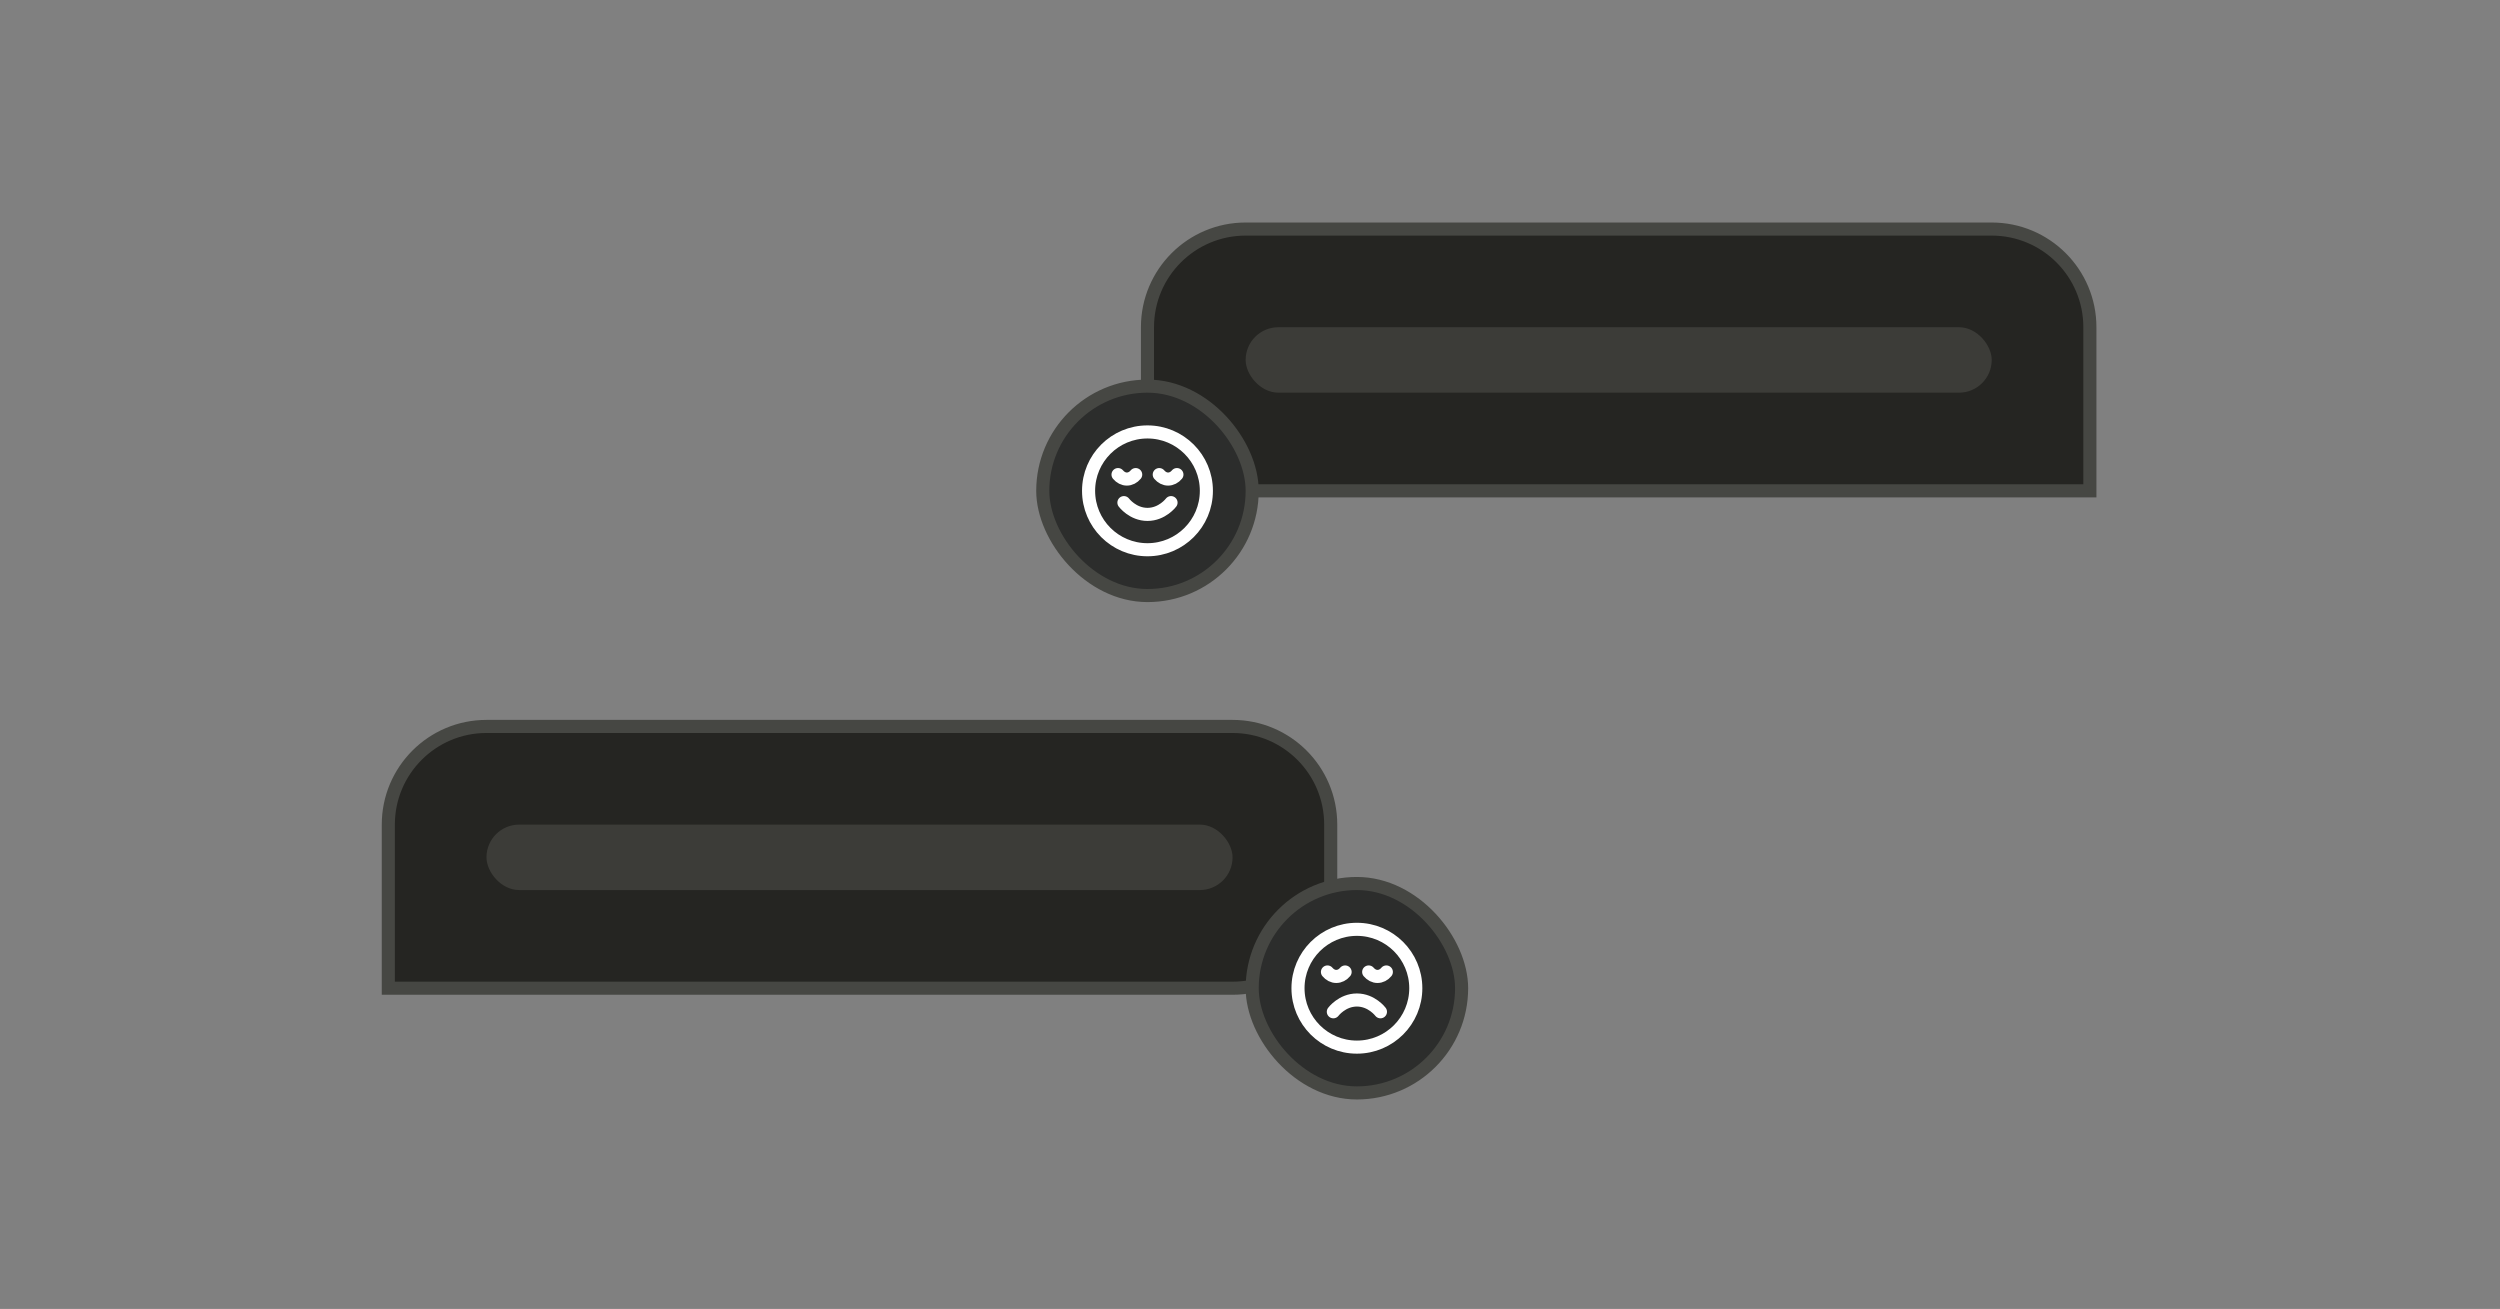 <svg width="191" height="100" viewBox="0 0 191 100" fill="none" xmlns="http://www.w3.org/2000/svg">
<rect x="0" y="0" width="191" height="100" fill="#808080" stroke="none"/>
<path d="M87.667 25C87.667 20.858 91.025 17.5 95.167 17.5H152.167C156.309 17.5 159.667 20.858 159.667 25V37.5H95.167C91.025 37.5 87.667 34.142 87.667 30V25Z" fill="#252522"/>
<rect x="95.167" y="25" width="57" height="5" rx="2.5" fill="#3C3C38"/>
<path d="M87.667 25C87.667 20.858 91.025 17.5 95.167 17.5H152.167C156.309 17.5 159.667 20.858 159.667 25V37.5H95.167C91.025 37.5 87.667 34.142 87.667 30V25Z" stroke="#464743"/>
<rect x="79.667" y="29.5" width="16" height="16" rx="8" fill="#2C2D2C"/>
<path d="M85.867 38.4C85.867 38.4 86.542 39.3 87.667 39.3C88.792 39.3 89.467 38.4 89.467 38.4M89.917 36.258C89.739 36.476 89.496 36.6 89.242 36.6C88.987 36.6 88.751 36.476 88.567 36.258M86.767 36.258C86.589 36.476 86.346 36.6 86.092 36.6C85.838 36.6 85.601 36.476 85.417 36.258M92.167 37.5C92.167 39.985 90.152 42 87.667 42C85.181 42 83.167 39.985 83.167 37.5C83.167 35.015 85.181 33 87.667 33C90.152 33 92.167 35.015 92.167 37.5Z" stroke="white" stroke-linecap="round" stroke-linejoin="round"/>
<rect x="79.667" y="29.5" width="16" height="16" rx="8" stroke="#464743"/>
<path d="M29.667 63C29.667 58.858 33.025 55.5 37.167 55.5H94.167C98.309 55.5 101.667 58.858 101.667 63V68C101.667 72.142 98.309 75.5 94.167 75.5H29.667V63Z" fill="#252522"/>
<rect x="37.167" y="63" width="57" height="5" rx="2.5" fill="#3C3C38"/>
<path d="M29.667 63C29.667 58.858 33.025 55.5 37.167 55.5H94.167C98.309 55.5 101.667 58.858 101.667 63V68C101.667 72.142 98.309 75.5 94.167 75.5H29.667V63Z" stroke="#464743"/>
<rect x="95.667" y="67.5" width="16" height="16" rx="8" fill="#2C2D2C"/>
<path d="M105.467 77.3C105.467 77.3 104.792 76.4 103.667 76.4C102.542 76.4 101.867 77.3 101.867 77.3M105.917 74.258C105.739 74.476 105.496 74.6 105.242 74.6C104.987 74.6 104.751 74.476 104.567 74.258M102.767 74.258C102.589 74.476 102.346 74.6 102.092 74.6C101.837 74.6 101.601 74.476 101.417 74.258M108.167 75.5C108.167 77.985 106.152 80 103.667 80C101.181 80 99.167 77.985 99.167 75.5C99.167 73.015 101.181 71 103.667 71C106.152 71 108.167 73.015 108.167 75.5Z" stroke="white" stroke-linecap="round" stroke-linejoin="round"/>
<rect x="95.667" y="67.5" width="16" height="16" rx="8" stroke="#464743"/>
</svg>
